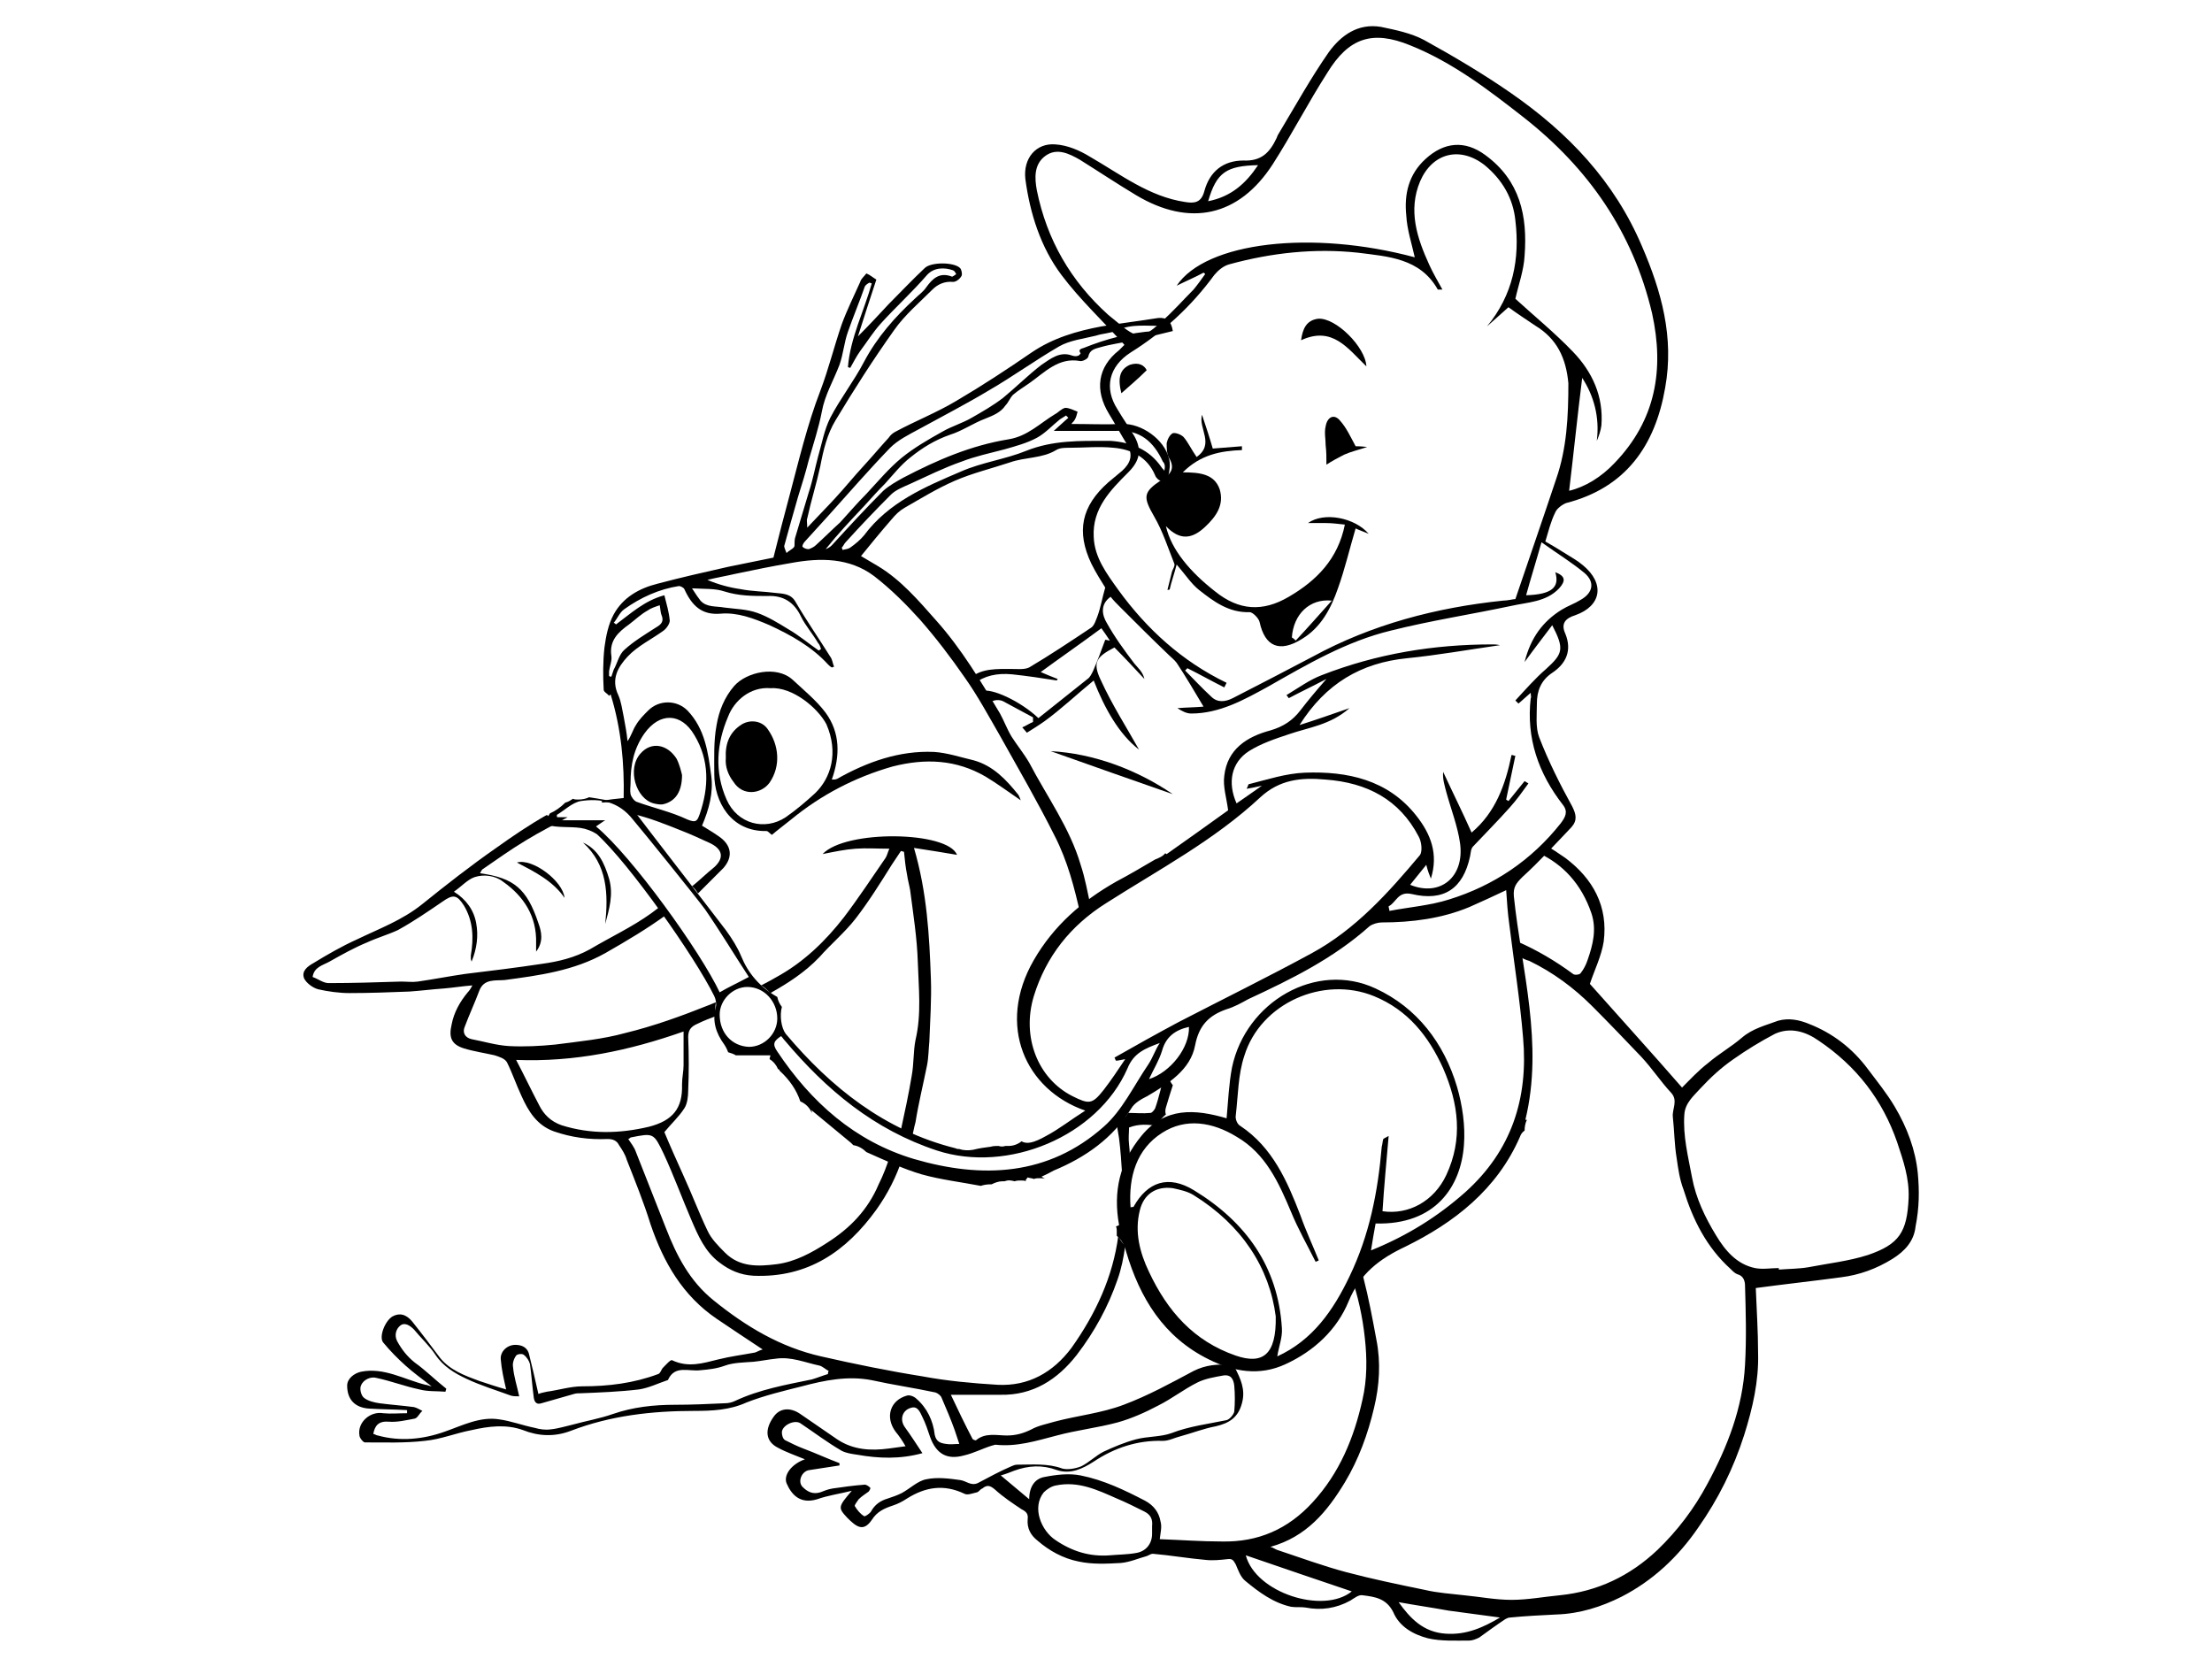 <?xml version="1.0" encoding="utf-8"?>
<!-- Generator: Adobe Illustrator 17.1.0, SVG Export Plug-In . SVG Version: 6.00 Build 0)  -->
<!DOCTYPE svg PUBLIC "-//W3C//DTD SVG 1.1//EN" "http://www.w3.org/Graphics/SVG/1.1/DTD/svg11.dtd">
<svg version="1.1" id="Layer_1" xmlns="http://www.w3.org/2000/svg" xmlns:xlink="http://www.w3.org/1999/xlink" x="0px" y="0px"
	 viewBox="0 0 288 216" enable-background="new 0 0 288 216" xml:space="preserve">
<g>
	<path d="M146.1,55.2c-2.2,0.1-4.3,0-6.6,0c0.1-0.2,0.3-0.3,0.4-0.5c0.2-0.3,0.3-0.7,0.4-1.1c-0.5-0.2-1.1-0.5-1.6-0.5
		c-0.5,0.1-0.9,0.6-1.3,0.8c-2,1.2-3.6,2.9-6.1,3.3c-4.9,0.8-9.3,2.7-13.7,5c-0.9,0.5-1.8,1-2.6,1.7c-2.3,2.3-4.5,4.7-6.7,7.1
		c-0.2,0.2-0.5,0.4-0.8,0.5c1.6-2,3.3-3.8,5-5.6c0.9-1,1.8-2,2.7-2.9c1.1-1.2,2.1-2.5,3.4-3.5c1.5-1.2,3.1-2.2,5.1-2.9
		c1.6-0.5,3-1.5,4.6-2.1c1-0.4,2-0.8,2.6-1.7c0.4-0.4,0.6-1,1-1.4c0.7-0.6,1.4-1,2.1-1.5c2-1.4,3.8-3.4,6.6-2.9
		c0.3,0.1,1.1-0.3,1.1-0.6c0.2-0.9,0.9-1,1.6-1.2c1.4-0.4,2.9-0.6,4.4-0.9c1.7-0.4,3.4-0.8,5-1.2c-0.2-1.3-0.8-1.8-1.9-1.7
		c-2.5,0.4-5,0.7-7.4,1.1c-3.2,0.6-6.3,1.5-9.1,3.4c-3.2,2.2-6.4,4.3-9.8,6.3c-2.5,1.5-5.3,2.6-7.9,4c-0.4,0.2-0.7,0.5-0.9,0.8
		c-1.1,1.2-2.1,2.4-3.2,3.6c-1.3,1.4-2.5,2.9-3.8,4.3c-1.1,1.2-2.3,2.4-3.6,3.8c0-0.6-0.1-1,0-1.2c0.5-2.3,1.2-4.5,1.7-6.8
		c0.4-2.1,0.9-4.2,2-6c2.4-4,4.9-7.9,7.6-11.7c1.4-2,3.3-3.6,5-5.3c0.7-0.7,1.6-1.1,2.7-1c0.4,0,0.9-0.4,1.1-0.8
		c0.1-0.2,0-0.8-0.2-1c-0.8-0.8-3.8-0.8-4.6,0c-1.6,1.5-3.1,3.1-4.7,4.7c-1.3,1.4-2.6,2.8-4,4.2c0.8-2.5,1.6-5,2.4-7.4
		c-0.5-0.3-0.8-0.6-1.3-0.8c-0.3,0.4-0.7,0.7-0.8,1.1c-0.8,1.8-1.7,3.6-2.4,5.5c-1,2.9-1.7,5.8-2.8,8.7c-1.7,4.4-2.8,9.1-4,13.6
		c-0.7,2.6-1.4,5.3-2.1,8.1c-1.9,0.4-4,0.8-5.9,1.2c-3.1,0.7-6.2,1.4-9.2,2.2c-2.4,0.6-4.5,1.8-5.7,4c-0.7,1.3-1,2.8-1.2,4.3
		c-0.2,1.8-0.2,3.7-0.1,5.5c0,0.3,0.5,0.5,0.7,0.8l0.2-0.2c1.4,4.5,1.8,9.1,1.7,13.5c-1,0.1-2,0.2-2.9,0.4c0,0.1,0.1,0.1,0.1,0.2
		c0.8-0.1,1.7,0,2.6,0.1c0.5,0.1,0.8,0.7,0.7,1.2c0.3,0.1,0.5,0.1,0.8,0.2c2.1,0.5,4.1,1.3,6.1,2.1c1.3,0.5,2.6,1.1,3.9,1.7
		c1.6,0.8,1.8,1.9,0.5,3.1c-1,0.8-1.9,1.7-2.9,2.5c0.3,0.2,0.5,0.5,0.7,0.8c0,0.1,0.1,0.1,0.1,0.1c1.1-1.1,2.2-2.2,3.3-3.3
		c1.3-1.5,1-3-0.6-4.1c-0.7-0.5-1.4-0.9-2.2-1.4c0.9-2.1,1.5-4.3,1.2-6.5c-0.4-3-0.8-6.1-3.1-8.5c-1.4-1.4-3.7-1.4-5.1,0
		c-0.6,0.6-1.2,1.2-1.6,1.9c-0.4,0.6-0.6,1.4-1.1,2.1c-0.1-1.1-0.3-2.1-0.5-3.2c-0.2-0.9-0.3-1.9-0.7-2.8c-1-2.1,0-3.7,1.2-5
		c1.3-1.4,3.2-2.3,4.7-3.4c0.4-0.3,0.8-0.9,0.8-1.3c-0.1-1.1-0.4-2.1-0.7-3.3c-2.6,0.7-4.4,2.4-6.3,3.8c-0.1-0.1-0.2-0.2-0.3-0.2
		c0.5-0.6,0.8-1.4,1.4-1.8c2.1-1.5,4.5-2.6,7.1-3c0.2,0,0.6,0.2,0.7,0.4c1,2.2,2.3,3.4,4.7,3.2c2.2-0.2,4.3,0.6,6.4,1.5
		c2.8,1.3,5.5,2.8,7.6,5.1c0.1,0.1,0.3,0.3,0.5,0.4c0.1,0,0.2-0.1,0.3-0.1c-0.2-0.4-0.2-0.9-0.5-1.3c-1.5-2.4-3.1-4.7-4.5-7.1
		c-0.6-1.1-1.6-1.1-2.6-1.2c-1.5-0.2-3.1-0.2-4.6-0.5c-1.4-0.2-2.9-0.6-4.3-1.2c1.2-0.3,2.4-0.5,3.7-0.8c2.4-0.5,4.8-1,7.2-1.4
		c3.8-0.7,7.6-0.7,10.8,1.7c2.2,1.7,4.2,3.7,6,5.7c2.1,2.4,4,4.9,5.8,7.5c1.7,2.4,3.1,5,4.6,7.6c2.4,4.3,4.9,8.6,7.1,13
		c1.7,3.3,2.6,6.8,3.4,10.4c0.4-0.5,0.8-0.9,1.3-1.2c-0.4-1.8-0.7-3.6-1.3-5.4c-1.4-4.8-4.4-8.9-6.7-13.3c-0.7-1.2-1.6-2.3-2.3-3.4
		c-0.6-1-1-2.1-1.5-3c-2.5-4.2-5-8.4-8.3-12.1c-2.3-2.6-4.6-5.3-7.6-7.1c-0.7-0.4-1.5-0.9-2.2-1.3c1.3-1.6,2.6-3.2,4-4.8
		c0.5-0.6,1-1.1,1.7-1.5c2.1-1.2,4.2-2.5,6.5-3.5c2.3-1,4.8-1.6,7.2-2.4c2-0.7,4.2-0.5,6-1.6c0.5-0.3,1.1-0.3,1.7-0.3
		c1.9,0,3.9-0.2,5.8,0c2.3,0.2,4.4,1.2,5.4,3.6c0.1,0.3,0.5,0.7,0.8,0.7c0.3,0,0.8-0.3,0.9-0.6c0.2-0.8,0.3-1.6,0.1-2.3
		C151.6,57.2,148.6,55.1,146.1,55.2z M82.1,101.9c0-2.3,0.4-4.4,1.8-6.4c2-2.8,4.8-2.7,6.5,0.2c2,3.3,1.9,6.8,0.7,10.3
		c-0.3,0.8-0.4,1.2-1.6,0.7c-2.1-1-4.4-1.5-6.6-2.3c-0.3-0.1-0.7-0.6-0.8-1C82,102.9,82.1,102.4,82.1,101.9z M81.9,81.3
		c0.8-0.6,1.5-1.3,2.4-1.8c0.4-0.3,1-0.5,1.6-0.7c0.1,0.6,0.1,0.9,0.2,1.2c0.4,0.9,0,1.3-0.7,1.7c-1.4,0.9-2.9,1.8-4.1,2.9
		c-0.7,0.6-0.9,1.7-1.4,2.6c-0.1,0.3-0.2,0.6-0.3,0.9c-0.1,0-0.2,0-0.3-0.1c0-0.2,0-0.4,0-0.6c0.1-0.7,0.4-1.4,0.3-2
		C79.3,83.4,80.5,82.3,81.9,81.3z M94.3,77c1.9,0.6,3.7,0.6,5.6,0.6c2.1-0.1,3.5,0.8,4.4,2.7c0.6,1.2,1.5,2.2,2.2,3.4
		c0.2,0.2,0.3,0.5,0.4,0.8l-0.3,0.2c-1.3-0.9-2.6-2-4-2.8c-1.3-0.8-2.6-1.6-4-2.1c-1.4-0.5-2.8-0.5-4.3-0.7c-1.1-0.2-2.3,0-3.1-0.9
		c-0.3-0.4-0.6-0.8-1.1-1.6C91.8,76.7,93.1,76.6,94.3,77z M103.4,71.2c-0.2,0.3-0.7,0.5-1,0.8c-0.1-0.3-0.3-0.7-0.3-0.9
		c0.6-2.2,1.2-4.3,1.8-6.4c0.5-1.6,1-3.2,1.4-4.8c0.6-2.1,1.3-4.2,1.7-6.3c0.4-2.2,1.5-4,2.3-6.1c0.5-1.4,0.6-2.9,1.1-4.3
		c0.7-2,1.5-3.9,2.2-5.9c0.1-0.2,0.4-0.4,0.6-0.5l0.3,0.1c-1,3.6-2.8,7.1-3.1,10.9l0.3,0.1c0.4-0.7,0.8-1.5,1.3-2.2
		c0.9-1.2,1.7-2.5,2.7-3.6c1.9-2.1,4.1-4.1,6-6.3c0.9-1,2.3-1,3.4-0.6c0.2,0.1,0.3,0.3,0.4,0.5c-0.2,0.1-0.5,0.4-0.6,0.3
		c-1.6-0.6-2.5,0.3-3.3,1.4c-0.4,0.6-1,1-1.5,1.5c-2.6,2.4-4.9,5-6.6,8.2c-1.3,2.5-3.1,4.8-4.4,7.3c-0.8,1.6-1.1,3.4-1.6,5.1
		c-0.4,1.5-0.7,3.1-1.2,4.6c-0.6,2-1.2,4-1.8,6C103.4,70.6,103.5,71,103.4,71.2z M106.2,71c-0.2,0.2-0.6,0.4-0.9,0.5
		c-0.3,0-0.6-0.1-0.8-0.3c-0.1-0.1,0.1-0.5,0.3-0.7c1-1.1,2-2.2,3-3.3c2.7-3,5.3-6,8.1-8.9c1-1,2.4-1.7,3.7-2.4
		c3.1-1.7,6.2-3.3,9.2-5.1c3.1-1.8,6-3.9,9.1-5.7c1.4-0.8,3.2-1,4.8-1.4c0.9-0.3,1.9-0.3,2.8-0.7c1.9-0.9,3.9-0.5,5.8-0.6l0.1,0.3
		c-0.4,0.1-0.7,0.4-1.1,0.4c-3.2,0.2-6.2,1-9.2,2.2c-0.3,0.1-0.8,0.2-0.4,0.7c0,0-0.2,0.3-0.3,0.3c-0.2,0.1-0.5,0.1-0.8,0
		c-1.6-0.6-2.8,0.4-4,1.2c-1.7,1.3-3.3,2.9-5,4.3c-1.3,1-2.7,1.8-4.1,2.6c-1.2,0.7-2.6,1.1-3.8,1.8c-1.8,1-3.7,2.1-5.3,3.4
		c-1.7,1.4-3.1,3.1-4.6,4.7c-1.2,1.2-2.3,2.5-3.4,3.7C108.4,68.9,107.3,70,106.2,71z M151.6,61.3c-0.1-0.2-0.3-0.3-0.4-0.5
		c-1.6-2.3-3.9-3.2-6.6-3.4c-0.2,0-0.4,0-0.5,0c-3.5,0-7-0.1-10.5,1.3c-2.7,1.1-5.8,1.5-8.5,2.7c-4.7,2-9.4,4-12.6,8.3
		c-0.5,0.6-1.1,1.1-1.8,1.6c-0.3,0.2-0.6,0.2-1,0.3c0-0.1-0.1-0.2-0.1-0.3c0.2-0.2,0.3-0.5,0.5-0.7c1.9-2.1,3.9-4.2,5.9-6.2
		c0.6-0.6,1.6-1,2.5-1.4c2.2-1,4.4-2.1,6.7-2.9c1.8-0.7,3.7-1.1,5.6-1.6c1.4-0.4,2.9-0.8,4.2-1.5c1.1-0.6,2-1.6,3-2.4
		c0.3-0.2,0.5-0.3,0.8-0.5l0.3,0.3c-0.6,0.5-1.1,1-1.9,1.7h6.3c0.6,0,1.2,0,1.8,0c3.1-0.2,4.9,1.4,6.1,4
		C151.7,60.4,151.7,60.8,151.6,61.3z"/>
	<path d="M100.3,129.3c2.3-1.3,4.5-2.7,6.4-4.7c1.5-1.7,3.3-3.2,4.7-5c1.7-2.2,3.2-4.6,4.7-7c0.4-0.6,0.8-1.2,1.2-1.8
		c0.1,0,0.3,0.1,0.4,0.1c0.1,1,0.2,2,0.4,3c0.1,0.7,0.3,1.4,0.4,2c0.4,3.1,0.9,6.2,1,9.4c0.1,3.3,0.5,6.7-0.3,10.1
		c-0.3,1.5-0.2,3.1-0.5,4.7c-0.4,2.4-0.9,4.7-1.4,7c0.4,0.4,0.9,0.8,1.4,1.1c0.2-0.7,0.3-1.4,0.5-2.1c0.4-2.5,1-4.9,1.5-7.4
		c0.2-1,0.2-2.1,0.3-3.1c0.1-2.7,0.3-5.5,0.2-8.2c-0.2-5.6-0.5-11.2-2.2-17c2,0.3,3.8,0.6,5.6,0.9c-1.2-3.1-14.5-3.3-17.5-0.1
		c1.5-0.3,2.9-0.6,4.3-0.7c1.4-0.1,2.8,0,4.4,0c-0.2,0.4-0.3,0.9-0.5,1.2c-1.8,2.6-3.5,5.2-5.4,7.7c-2.4,3.1-5.2,5.8-8.6,7.7
		c-0.7,0.4-1.4,0.8-2.2,1.2C99.5,128.5,99.9,128.9,100.3,129.3z"/>
	<path d="M249.7,152.8c-0.3-3.1-1.4-6-3-8.7c-1-1.7-2.3-3.3-3.5-4.9c-2-2.7-4.6-4.7-7.7-5.9c-1.2-0.5-2.6-0.8-4-0.4
		c-1.6,0.6-3.3,1-4.7,2.2c-1.4,1.2-3,2.1-4.4,3.3c-1.3,1-2.4,2.2-3.4,3.2c-4-4.6-8.1-9.1-12-13.5c0.6-1.8,1.5-3.6,1.8-5.5
		c0.6-4.6-1.4-8.2-5-10.9c-0.9-0.6-1.7-1.2-2.7-1.7c-0.3,0.4-0.6,0.7-0.9,1c3.3,1.5,5.7,4.1,7,7.9c0.7,2.1,0.2,4.1-0.5,6.1
		c-0.2,0.6-0.5,1.2-0.9,1.7c-0.1,0.2-0.8,0.3-1,0.1c-2.3-1.7-4.7-3.1-7.2-4.2c0.3,0.6,0.4,1.3,0.3,2c0.4,0.2,0.8,0.4,1.2,0.5
		c3.1,1.5,5.8,3.5,8.2,5.9c2.2,2.2,4.3,4.4,6.4,6.6c1.4,1.5,2.5,3.2,3.9,4.7c0.9,1,0.1,2.1,0.2,3.1c0.2,1.8,0.2,3.6,0.5,5.4
		c0.2,1.4,0.4,2.8,0.9,4.1c1.2,3.9,3,7.5,6.1,10.3c0.3,0.3,0.6,0.6,0.9,0.7c0.8,0.2,1,0.9,1,1.5c0.1,3.4,0.2,6.8,0,10.3
		c-0.3,5.6-2.3,10.7-4.9,15.5c-1.7,3.2-3.9,6.1-6.5,8.6c-3.6,3.4-7.8,5.4-12.7,5.9c-2.1,0.2-4.2,0.6-6.3,0.6c-2.1,0-4.1-0.4-6.2-0.6
		c-1.7-0.2-3.4-0.3-5.1-0.7c-3.4-0.7-6.8-1.4-10.2-2.3c-3-0.8-6-1.9-9-2.9c-0.3-0.1-0.5-0.3-0.9-0.4c4.7-1.3,7.4-4.6,9.7-8.4
		c1.8-3,3-6.3,3.8-9.7c0.7-2.9,0.9-5.9,0.3-8.9c-0.5-2.7-1-5.4-1.7-8.1c-0.1-0.4-0.2-0.8-0.4-1.3c-0.3,0.4-0.7,0.8-1.2,1.1
		c0.9,2.6,1.5,5.3,1.8,8.1c0.3,2.7,0.3,5.4-0.3,8c-1.1,5-3,9.6-6.5,13.4c-3.2,3.5-7.1,5.2-11.8,5.1c-2.7,0-5.3-0.2-8.1-0.3
		c0.1-0.9,0.3-1.6,0.1-2.3c-0.2-1.2-0.9-2.1-2-2.7c-2.7-1.4-5.4-2.7-8.4-3.3c-1.5-0.3-3.2-0.1-4.7,0.2c-1.2,0.2-2,1.2-2,2.9
		c-1.3-1.1-2.4-2-3.7-3.1c0.7-0.2,1.2-0.4,1.7-0.6c1.9-0.7,3.7-0.8,5.6-0.1c1.8,0.6,3.4-0.2,4.8-1.1c2.7-1.8,5.7-2.8,9-2.7
		c0.8,0,1.5-0.4,2.3-0.6c1.5-0.4,3-1,4.6-1.3c1.7-0.4,2.9-1.1,3.4-3c0.5-1.8-0.2-3.2-0.9-4.6c-0.1-0.2-0.4-0.4-0.7-0.4
		c-1.6-0.1-3.1,0-4.7,0.8c-3,1.6-5.9,3.2-9.1,4.4c-2.9,1.1-6,1.4-9,2.2c-1,0.3-2.1,0.5-3,1c-1,0.5-2,0.8-3.2,0.8
		c-1.3,0-2.8-0.4-4,0.6c-0.1,0.1-0.5-0.1-0.5-0.2c-1-1.9-1.9-3.8-2.8-5.7c2.3,0,4.3,0,6.4,0c4.3,0.1,7.5-2,10-5.2
		c2.3-3,4.1-6.3,5.3-9.8c0.5-1.4,0.8-2.9,1-4.4c-0.4-0.4-0.7-0.8-0.9-1.3c-0.7,5.3-2.9,10.1-6.1,14.6c-2.4,3.2-5.6,5-9.6,4.8
		c-3.3-0.2-6.6-0.5-9.8-1.1c-4.4-0.7-8.8-1.6-13.2-2.6c-5.3-1.2-9.8-3.9-14-7.3c-3.1-2.5-4.8-5.8-6.2-9.4c-1.3-3.3-2.6-6.6-3.9-9.9
		c-0.2-0.6-0.6-1.1-1-1.7c0.2-0.1,0.2-0.1,0.3-0.2c3-0.6,3-0.6,4.3,2.1c1.3,2.8,2.4,5.8,3.6,8.6c0.9,2.1,1.8,4.2,3.7,5.6
		c1.3,1,2.7,1.6,4.4,1.7c7.1,0.3,12.1-3.2,16-8.6c1.5-2.1,2.6-4.3,3.4-6.7c-0.5-0.1-1.1-0.3-1.6-0.4c-0.4,1.3-0.9,2.6-1.5,3.8
		c-1.4,3.3-3.7,5.7-6.7,7.6c-2,1.3-4.2,2.5-6.6,2.8c-2.4,0.3-4.8,0.4-6.7-1.5c-0.9-0.9-1.8-1.8-2.3-2.9c-1.1-2.3-2-4.7-3.1-7.1
		c-0.9-2-1.8-4-2.5-5.7c0.9-1.1,1.9-2,2.6-3.1c0.4-0.6,0.5-1.6,0.5-2.3c0.1-2.3,0.1-4.6,0-7c0-1,0.5-1.4,1.2-1.7
		c0.8-0.4,1.6-0.7,2.4-1c-0.1-0.6-0.1-1.2,0-1.8c-0.3,0.1-0.7,0.3-1,0.4c-3.5,1.4-7.1,2.7-10.8,3.6c-2.9,0.8-6,1.1-9.1,1.5
		c-2,0.2-4,0.3-6,0.2c-1.7-0.1-3.3-0.6-4.9-0.9c-0.9-0.2-1.2-0.9-0.9-1.6c0.6-1.6,1.3-3.1,1.9-4.7c0.6-1.6,2.1-1.3,3.3-1.4
		c4.5-0.6,9-1.2,13.1-3.5c2.8-1.6,5.5-3.2,8.1-5.1c-0.3-0.4-0.6-0.7-0.9-1c-0.4,0.3-0.8,0.6-1.2,0.9c-2.5,1.8-5.3,3.1-8,4.7
		c-2,1.1-4.1,1.6-6.3,1.9c-3.3,0.5-6.6,0.9-9.9,1.3c-2.1,0.3-4.1,0.7-6.2,1c-0.7,0.1-1.5,0-2.2,0c-3.1,0.1-6.3,0.2-9.4,0.2
		c-0.7,0-1.3-0.5-2.1-0.8c0.2-1.3,1.3-1.5,2.2-2c1.6-0.9,3.2-1.8,4.9-2.5c1.3-0.6,2.7-1,4-1.6c2-1.1,3.9-2.4,5.8-3.7
		c1.4-1,1.9-0.9,2.8,0.5c1.2,2,1.3,4.2,0.9,6.5c0,0.1,0,0.3,0,0.4c0,0.1,0,0.1,0.1,0.4c0.7-1.7,0.9-3.4,0.6-5
		c-0.3-1.7-1.3-3.1-2.9-4.1c1-0.7,1.8-1.6,2.7-1.9c1.2-0.4,2.7-0.2,3.7,0.6c2.7,1.9,4.4,4.5,4.3,8c0,0.3,0,0.6,0,1.1
		c1-1.3,0.7-2.6,0.3-3.7c-1.5-4.5-3.2-5.9-7.6-6.5c0.1-0.2,0.2-0.4,0.3-0.5c1.9-1.3,3.7-2.6,5.7-3.8c1.8-1.1,3.6-2,5.4-3h-2
		c-0.3,0-0.5-0.1-0.7-0.3c-2.3,1.3-4.5,2.8-6.6,4.3c-3.3,2.3-6.5,4.8-9.6,7.3c-2.6,2.1-5.6,3.2-8.5,4.6c-2,0.9-3.9,2-5.7,3.1
		c-0.7,0.4-1.6,1-1.2,2c0.3,0.6,1.1,1.2,1.8,1.4c1.3,0.3,2.8,0.5,4.1,0.5c2.6,0,5.2-0.1,7.8-0.2c1.5-0.1,3-0.3,4.5-0.4
		c1.2-0.1,2.4-0.3,3.7-0.4c-0.2,0.4-0.4,0.7-0.6,0.9c-1,1.2-1.8,2.6-2.1,4.2c-0.4,1.7,0,2.6,1.6,3.1c1.3,0.4,2.7,0.6,4,0.9
		c0.6,0.2,1.3,0.4,1.6,0.9c0.7,1.4,1.2,2.9,1.9,4.4c0.9,2,2,3.8,4.2,4.6c2.3,0.8,4.6,1.1,7,1c0.7,0,1.2,0.2,1.5,0.8
		c0.4,0.6,0.8,1.2,1,1.9c1.1,2.8,2.2,5.5,3.1,8.4c1.7,5,4.2,9.3,8.6,12.3c1.9,1.3,3.9,2.6,6,4c-0.4,0.1-0.7,0.3-1,0.4
		c-1.6,0.3-3.2,0.5-4.8,0.9c-2,0.5-3.9,1.1-6,0.1c-0.2-0.1-0.8,0.6-1.2,1c-0.2,0.2-0.3,0.7-0.6,0.8c-3.2,1.2-6.5,1.6-9.9,1.6
		c-1.5,0-3.1,0.5-4.6,0.7c-0.5,0.1-0.9,0.2-1.1,0.3c-0.4-1.8-0.8-3.5-1.2-5.1c-0.2-1-1-1.3-1.8-1.3c-1.1,0-2,0.9-1.9,1.9
		c0.1,1.3,0.4,2.6,0.7,3.9c-1.1-0.3-2.3-0.7-3.5-1.1c-1.9-0.7-3.8-1.4-5.1-3c-1.2-1.6-2.4-3.2-3.6-4.7c-0.8-1-1.7-1.2-2.6-0.7
		c-1,0.6-1.8,2.7-1.2,3.4c0.9,1.1,1.9,2.1,2.9,3c1,0.9,2.1,1.7,3.4,2.7c-0.5-0.1-0.6-0.2-0.8-0.2c-2.8-0.7-5.4-2.3-8.4-1.7
		c-0.9,0.2-1.8,0.9-1.8,1.8c0,1.9,1.1,2.9,2.9,3c1.6,0.1,3.3,0.1,4.9,0.2l0,0.4c-1.1,0-2.1,0.1-3.1,0c-1.7-0.3-3.4,1.2-3.1,2.9
		c0,0.3,0.5,0.9,0.7,0.9c2.6,0,5.2,0.1,7.8-0.2c2.1-0.2,4-1,6.1-1.4c2.2-0.5,4.5-0.8,6.7,0c2,0.8,4.1,0.9,6.2,0.1
		c5.2-2,10.6-2.6,16.1-2.6c2.3,0,4.6-0.1,6.8-1.1c2.3-0.9,4.8-1.5,7.2-2.1c3-0.8,6-1.4,9.1-0.8c2.7,0.6,5.5,1,8.3,1.6
		c0.3,0.1,0.7,0.4,0.8,0.7c0.6,1.4,1.2,2.8,1.7,4.2c0.2,0.6,0.4,1.2,0.6,1.8c-0.6,0-1.2,0.1-1.7,0c-0.8-0.1-1.3-0.3-1.5-1.2
		c-0.2-1.8-1-3.5-2.4-4.7c-0.3-0.3-0.9-0.5-1.2-0.4c-2.2,0.6-2.9,2.8-1.5,4.7c0.5,0.6,0.9,1.2,1.3,1.9c-0.8,0.1-1.5,0.2-2.2,0.3
		c-2.3,0.3-4.6,0.2-6.7-1.2c-1.6-1.1-3.2-2.2-4.8-3.3c-1.3-0.9-2.7-0.8-3.5,0.4c-1.2,1.7-1,3.2,0.6,4c1.1,0.6,2.3,1,3.5,1.5
		c-1.7,0.6-2.8,2-2.4,3.1c0.6,1.4,1.7,2.8,4,2.1c1.4-0.5,2.9-0.7,4.5-1.1c-1.8,2.1-1.8,2.2-0.6,3.5c1.2,1.2,2.1,1.9,3.2,0.3
		c0.7-1.1,1.6-1.5,2.8-1.9c0.6-0.2,1.2-0.5,1.8-0.9c2.4-1.5,4.8-1.9,7.5-0.6c0.4,0.2,1.1-0.1,1.6-0.2c0.3-0.1,0.4-0.4,0.7-0.5
		c0.6-0.5,1-0.4,1.6,0.1c1.1,1,2.3,1.8,3.5,2.6c0.6,0.3,0.9,0.6,0.8,1.3c-0.1,1.2,0.4,2.1,1.3,2.8c1.5,1.3,3.3,2.3,5.3,2.7
		c1.8,0.4,3.7,0.3,5.5,0.2c1.2-0.1,2.3-0.6,3.4-0.9c0.3-0.1,0.5-0.3,0.8-0.3c2.3,0.2,4.6,0.6,6.9,0.8c0.9,0.1,1.9,0,2.8-0.1
		c0.7-0.1,0.8,0.2,1.1,0.7c0.3,0.7,0.6,1.6,1.2,2.1c1.8,1.5,3.7,2.9,6,3.4c0.6,0.1,1.3,0,1.9,0.1c2,0.4,4,0.1,5.8-0.9
		c0.5-0.3,1.1-0.8,1.6-0.7c1.6,0.2,3.1,0.4,4,2.2c0.8,1.9,2.6,2.9,4.5,3.4c1.7,0.4,3.6,0.3,5.4,0.3c0.4,0,0.9-0.2,1.3-0.4
		c1.1-0.8,2.2-1.6,3.4-2.4c0.2-0.1,0.4-0.2,0.6-0.2c2-0.2,4.1-0.3,6.1-0.4c3-0.1,5.8-1,8.4-2.3c4.1-2.1,7.4-5.2,10-9
		c2.6-3.7,4.6-7.7,6-12.1c1.1-3.5,1.9-7,1.8-10.6c0-2.9-0.2-5.8-0.3-8.5c3.7-0.5,7.4-0.9,11.1-1.4c2.4-0.3,4.6-1.1,6.7-2.4
		c1.6-1,2.8-2.3,3-4.2C249.9,157.2,249.9,155,249.7,152.8z M73.1,146.5c-1.4-0.5-2.3-1.4-2.9-2.6c-1-1.9-1.9-3.8-3-5.9
		c7.6,0.3,14.7-1.2,21.8-3.7c0,1.6,0,3,0,4.4c0,0.8-0.2,1.6-0.2,2.5c0.1,3.1-1.2,4.7-4.3,5.5C80.7,147.6,76.9,147.7,73.1,146.5z
		 M107.8,178.9c-0.7,0.2-1.4,0.5-2.1,0.7c-3.4,0.7-6.8,1.3-10,2.8c-0.4,0.2-0.9,0.3-1.3,0.3c-2.2,0.1-4.3,0.2-6.5,0.2
		c-2.8,0-5.5,0.3-8.1,1.2c-1.7,0.6-3.5,0.9-5.3,1.4c-0.9,0.2-1.8,0.5-2.8,0.6c-0.7,0.1-1.4,0-2.1-0.2c-1.5-0.3-3.1-0.9-4.6-1.1
		c-2.5-0.4-4.8,0.8-7.1,1.6c-2.8,1-5.8,1.3-8.7,0.5c-0.2,0-0.4-0.2-0.6-0.2c0.2-1.1,0.7-1.7,2-1.6c1.1,0.1,2.3-0.2,3.4-0.4
		c0.4-0.1,0.6-0.7,1-1c-0.4-0.2-0.7-0.4-1.1-0.5c-1.5-0.2-3-0.3-4.5-0.5c-0.7-0.1-1.5-0.3-2-0.7c-0.4-0.3-0.6-1.2-0.4-1.6
		c0.3-0.8,1.3-1.2,2-1c1.9,0.4,3.7,1.1,5.6,1.5c1.1,0.3,2.3,0.2,3.4,0.3c0-0.1,0.1-0.3,0.1-0.4c-1.4-1.1-2.7-2.4-4.1-3.4
		c-1-0.8-1.7-1.7-2.3-2.8c-0.4-0.8-0.1-1.6,0.4-2c0.6-0.5,1.3,0,1.8,0.5c0.9,1.1,2,2.1,2.8,3.3c1,1.5,2.5,2.4,4,3.1
		c1.9,0.9,3.9,1.5,5.8,2.2c0.3,0.1,0.7,0.1,1.1,0.1c-0.3-1.4-0.7-2.6-0.8-3.8c-0.1-0.5,0.1-1.1,0.4-1.5c0.1-0.2,0.8-0.3,1-0.1
		c0.4,0.3,0.7,0.8,0.8,1.2c0.2,1.4,0.3,2.9,0.5,4.4c0.1,0.6,0.4,0.9,1,0.7c1.4-0.4,2.8-0.8,4.2-1.2c0.3-0.1,0.6-0.1,0.9-0.1
		c2.5-0.1,5.1-0.2,7.6-0.5c1.3-0.2,2.5-0.8,3.7-1.2c0,0,0.1,0,0.1-0.1c0.9-1.9,2.7-1,4.2-1.2c1.1-0.1,2.1-0.2,3.2-0.6
		c1.1-0.4,2.4-0.4,3.7-0.5c1-0.1,1.9-0.3,2.9-0.4c2-0.3,3.8,0.5,5.7,0.9c0.4,0.1,0.8,0.5,1.2,0.7
		C107.8,178.6,107.8,178.8,107.8,178.9z M127.3,193.1c-0.9,0.4-1.5-0.3-2.3-0.4c-1.4-0.2-3-0.4-4.4-0.1c-1.1,0.2-2.1,1.2-3.2,1.8
		c-0.6,0.3-1.2,0.5-1.8,0.7c-1,0.3-1.7,0.8-2.2,1.7c-0.2,0.3-0.8,0.7-0.9,0.6c-0.5-0.3-0.9-0.8-1.2-1.3c-0.1-0.1,0.3-0.6,0.5-0.9
		c0.4-0.4,0.9-0.7,1.3-1c0.1-0.1,0.3-0.5,0.2-0.5c-0.2-0.2-0.5-0.4-0.7-0.4c-1.4,0.1-2.8,0.3-4.2,0.5c-0.6,0.1-1.1,0.3-1.6,0.5
		c-1,0.3-1.7-0.1-2.3-0.7c-0.7-0.7-0.1-2.1,0.9-2.2c1.3-0.2,2.6-0.4,3.9-0.6c0-0.1,0-0.2,0-0.3c-1.6-0.6-3.1-1.3-4.7-1.9
		c-0.8-0.3-1.6-0.7-2.4-1.1c-0.3-0.2-0.4-0.7-0.4-1c0-0.9,1.6-1.7,2.4-1.2c1.8,1.2,3.5,2.5,5.4,3.6c0.6,0.3,1.3,0.4,2,0.5
		c2.8,0.5,5.6,0.6,8.5-0.2c-0.8-1.2-1.5-2.3-2.3-3.4c-0.7-1-0.3-2.2,0.8-2.5c0.9-0.3,1.2,0.6,1.5,1.2c0.4,0.8,0.7,1.7,1,2.6
		c0.8,2.2,2.2,3,4.4,2.4c1.3-0.3,2.4-0.9,3.7-1.3c0.1,0,0.3-0.1,0.4-0.1c2.8,0.3,5.3-0.5,8-1.2c2.6-0.7,5.3-1,7.9-1.7
		c1.8-0.5,3.6-1.3,5.3-2.2c1.8-0.9,3.3-2.1,5.1-3c1-0.5,2.2-0.7,3.3-0.9c1.1-0.2,1.4,0.5,1.5,1.3c0.1,1.1,0.1,2.3,0,3.4
		c-0.1,0.4-0.6,1-1,1.1c-2.4,0.5-4.9,0.8-7.2,1.7c-1.4,0.5-3.1,0.4-4.6,0.8c-1.5,0.4-2.9,1-4.2,1.6c-1,0.5-1.9,1.4-2.9,1.9
		c-0.7,0.3-1.8,0.5-2.5,0.3c-1.9-0.7-3.9-0.5-5.9-0.5c-0.2,0-0.5,0.1-0.7,0.2C130.3,191.5,128.8,192.3,127.3,193.1z M150,199.7
		c0,1.3-0.8,2.3-2.1,2.5c-1.1,0.2-2.3,0.2-3.4,0.3c-2.6,0.2-4.9-0.5-7.1-2c-1.8-1.2-3.1-4.2-1.5-6.2c0.4-0.4,1-0.8,1.6-0.9
		c2.9-0.6,5.4,0.6,7.9,1.7c1.2,0.5,2.4,1.1,3.6,1.7c0.8,0.4,1.1,1,1,1.9C150,199.1,150,199.4,150,199.7z M162.2,202.5
		c4.7,1.6,9.3,3.2,13.8,4.7C172.3,210.2,163.5,207.4,162.2,202.5z M188.2,212.7c-2.9-0.2-4.6-2-6.1-4.1c2.2,0.4,4.3,0.7,6.5,1.1
		c2.2,0.3,4.4,0.6,6.7,0.9C193.1,211.9,190.9,212.9,188.2,212.7z M243.2,163.4c-2.5,0.8-5.2,1.1-7.8,1.6c-1.2,0.2-2.5,0.2-3.8,0.3
		c0-0.1,0-0.1,0-0.2c-1,0-2.1,0.2-3.1,0c-2.4-0.5-3.9-2.3-5.1-4.3c-1.4-2.3-2.6-4.8-3.1-7.5c-0.5-2.7-1.2-5.4-1-8.2
		c0.1-1.5,1.2-2.4,2.1-3.4c1.3-1.4,2.7-2.7,4.3-3.8c1.7-1.2,3.5-2.3,5.4-3.3c2-0.9,4-0.3,5.7,0.9c4.9,3.3,8.3,7.7,10.2,13.2
		c0.8,2.4,1.6,4.7,1.5,7.3C248.3,160.4,247.3,162,243.2,163.4z"/>
	<path d="M151.8,144.2c0.3-1,0.6-2,0.9-2.9c-0.3-0.4-0.6-0.9-0.7-1.5c-0.1,0.1-0.3,0.1-0.4,0.2c-0.4,1.4-0.7,2.9-1.2,4.3
		c-0.1,0.2-0.4,0.6-0.6,0.6c-1,0.1-2,0-2.9,0c-0.4,0.6-0.9,1.1-1.5,1.5c0.1,0.6,0.2,1.2,0.3,1.8c0.2,1.6,0.3,3.1,0.4,4.7
		c0.3-0.6,0.7-1.1,1.1-1.5c-0.1-0.8-0.1-1.6-0.2-2.4c-0.1-0.8,0-1.5,0-2.2c1.3-0.5,2.5-0.4,3.7-0.2c0.2-0.6,0.6-1.1,1.1-1.5
		C151.7,144.9,151.7,144.5,151.8,144.2z"/>
	<path d="M100.5,108.7c-0.3-0.2-0.5-0.5-0.7-0.5c-4.7,0.1-6.8-3.9-6.8-7.4c0-2.1-0.1-4.3,0.3-6.4c0.3-1.8,1-3.6,2.3-5.1
		c1.6-1.8,5.5-2.7,7.6-0.8c1.5,1.4,3.1,2.7,4.3,4.3c1.9,2.6,1.9,5.6,0.8,8.7c0.3,0,0.5,0,0.7-0.1c3.9-2.2,8.1-3.7,12.6-3.5
		c1.7,0.1,3.5,0.7,5.2,1.1c2.5,0.7,4.2,2.5,5.8,4.5c0.1,0.2,0.2,0.4,0.3,0.7c-1.6-1.1-3.1-2.2-4.6-3.1c-3.8-2.2-7.8-2.4-12.1-1.3
		c-4.9,1.4-9.3,3.7-13.2,6.9C102,107.5,101.2,108.1,100.5,108.7z M100.3,89.6c-2.6-0.2-4.7,1.6-5.5,3.7c-1.5,3.5-1.8,7.2-0.2,10.8
		c1.4,3.2,5,4.1,7.7,2.3c1.3-0.9,2.6-2,3.8-3.1c2.1-2,3.1-5.3,1.5-9C106.5,92.2,103.2,89.4,100.3,89.6z"/>
	<path d="M75.9,109.7c2,0.9,2.8,2.7,3.4,4.7c0.6,2.1,0,4-0.5,5.9C79.2,116.4,79.1,112.6,75.9,109.7z"/>
	<path d="M73.5,116.9c-1.5-2.2-3.9-3.4-6.2-4.6C69.3,111.7,73.3,114.7,73.5,116.9z"/>
	<path d="M88.8,100.9c0,2.1-0.8,3.4-2.4,3.8c-0.4,0.1-0.9,0-1.3-0.1c-2.3-0.6-3.5-4.5-1.7-6.5c1.4-1.6,3.5-1.2,4.7,0.7
		C88.5,99.6,88.7,100.5,88.8,100.9z"/>
	<path d="M94.5,98.7c-0.1-1.9,0.5-3.4,2.1-4.4c1.2-0.7,2.7-0.4,3.4,0.7c1.4,2,1.7,4.7,0.2,6.9c-1.1,1.5-3.5,1.8-4.7-0.1
		C94.8,100.9,94.4,99.8,94.5,98.7z"/>
</g>
<g>
	<path d="M213.8,32.1c-3.6-8.5-9.6-14.8-17.1-20c-3.6-2.5-7.5-4.8-11.3-6.9c-1.7-0.9-3.7-1.3-5.6-1.7c-3-0.5-5.2,1.1-6.8,3.3
		c-2.3,3.3-4.3,6.9-6.4,10.4c-0.2,0.3-0.3,0.5-0.4,0.8c-0.9,1.9-2,3-4.3,2.9c-2.6,0-4.4,1.4-5.1,4c-0.4,1.5-1.3,1.6-2.5,1.4
		c-4.7-0.7-8.4-3.6-12.4-5.9c-1.3-0.8-2.9-1.5-4.5-1.6c-2.5-0.2-4.2,1.8-3.9,4.5c0.6,4.5,2,8.9,4.7,12.5c2.4,3.2,5.4,6,8.2,9.1
		c0,0-0.4,0.4-0.7,0.7c-2.8,2.2-3.2,5.2-1.3,8.3c0.8,1.3,1.5,2.6,2.3,3.9c0.9,1.4,0.5,2.5-0.6,3.5c-0.6,0.5-1.2,1-1.8,1.5
		c-3.5,3.1-4.2,6.4-2.2,10.6c0.6,1.2,1.3,2.3,1.8,3.1c-0.4,1.4-0.6,2.6-1,3.7c-0.2,0.5-0.4,1.2-0.8,1.5c-2.7,1.8-5.4,3.6-8.1,5.2
		c-0.6,0.3-1.5,0.2-2.3,0.2c-1.9,0-3.8-0.1-5.3,1.1c0.2,0.3,0.3,0.6,0.5,0.8c1.2-1,2.9-1.4,4.9-1.2c1.9,0.2,3.9,0.5,5.8,0.8
		c0-0.1,0.1-0.1,0.1-0.2c-0.8-0.3-1.5-0.6-2.2-0.9c2.6-1.9,5.2-3.7,7.9-5.7c0.3,0.4,0.7,1,1.1,1.6c-0.2,0-0.4-0.1-0.6-0.1
		c-0.5,1.4-1,2.7-1.6,4.1c-0.2,0.4-0.4,0.8-0.7,1c-2.1,1.7-4.3,3.4-6.4,5.1c-2.3-2.2-6.2-4-7.4-3.5c0.4,0.5,0.9,0.9,1.4,1.3
		c0,0,0,0,0,0c0.4-0.2,1-0.2,1.4,0c1.3,0.7,2.6,1.4,3.9,2.1c0,0.2,0,0.4,0,0.6c-0.5,0.2-0.9,0.5-1.4,0.7c0.2,0.2,0.4,0.5,0.6,0.7
		c0.8-0.5,1.6-1,2.3-1.5c2.2-1.6,4.2-3.5,6.4-5.3c1.4,3.6,3.3,7,5.9,9c-1.5-2.7-3.5-5.8-5-9.1c-1.1-2.3-0.5-3,1.8-4.2
		c1.3,1.3,2.6,2.7,3.9,4.1c-0.2-0.9-0.8-1.4-1.3-2c-1.3-1.7-2.6-3.5-3.6-5.3c-0.6-1-0.9-2.4,0.5-3.4c0.4,0.5,0.8,0.9,1.2,1.3
		c2.1,2.1,4.2,4.2,6.4,6.3c0.3,0.3,0.7,0.6,1,1c1.2,1.8,2.3,3.7,3.5,5.7c-1,0.1-2.2,0.1-3.4,0.2c0.6,0.4,1.2,0.7,1.8,0.7
		c3.7,0,6.9-1.8,10-3.5c5.1-2.9,10.2-5.9,16-7.3c5.2-1.3,10.4-2.1,15.6-3.2c2.2-0.5,4.6-0.5,6.3-2.3c0.9-1,0.8-1.6-0.5-2.1
		c0.6,2-0.5,2.9-3.8,3c0.6-2.2,1.3-4.4,2-6.9c2.1,1.5,3.9,2.6,5.6,4c1.4,1.2,1.1,2.6-0.5,3.5c-0.8,0.5-1.7,0.8-2.5,1.3
		c-2.4,1.5-4,3.6-4.8,6.8c1.3-1.8,2.4-3.2,3.6-4.8c1.6,3.1,1.4,3.7-0.8,5.7c-1.4,1.2-2.7,2.7-4,4.1l0.4,0.4c0.5-0.4,1-0.9,1.6-1.4
		c0,0.4,0.1,0.6,0,0.7c-0.6,5.2,1,9.8,4.2,13.9c0.7,0.9,0.3,1.6-0.3,2.4c-3.8,4.8-8.7,8.1-14.5,9.9c-2.5,0.8-5.2,1-7.8,1.5
		c0-0.2-0.1-0.4-0.1-0.6c1-0.5,1.2-2,3-1.6c4.2,1,6.7-0.7,7.6-4.9c0.1-0.5,0.1-1,0.4-1.3c1.6-1.7,3.2-3.3,4.8-5.1
		c0.9-1,1.6-2,2.4-3.1c-0.2-0.1-0.3-0.2-0.5-0.3c-0.7,0.9-1.4,1.7-2.1,2.6c-0.1-0.1-0.2-0.1-0.3-0.2c0.4-1.9,0.8-3.8,1.2-5.7
		c-0.2,0-0.3-0.1-0.5-0.1c-0.8,3.9-2.1,7.5-5.2,10.1c-1.2-2.7-2.5-5.3-3.7-7.9c-0.1,0.9,0.2,1.8,0.4,2.6c0.6,2.2,1.5,4.5,1.8,6.7
		c0.6,4.4-2.6,7-6.5,5.4c0.7-0.9,1.4-1.7,2.1-2.6c0.2,0.8,0.4,1.3,0.6,1.8c1-3.2,0-5.8-1.9-8.2c-3.7-4.7-9-5.8-14.5-5.6
		c-2.5,0.1-4.9,0.9-7.3,1.5c-0.1,0-0.1,0.3-0.3,0.6c0.6-0.1,1.1-0.2,2-0.4c-1.4,1-2.3,1.6-3.3,2.3c-1.2-2.7-0.7-5.3,1.6-6.8
		c1.6-1,3.4-1.6,5.2-2.2c2.6-0.9,5.4-1.2,7.9-3.4c-2.3,0.8-4.3,1.5-6.5,2.2c3.4-5.4,8-8.1,14-8.7c4-0.4,7.9-1.1,12.1-1.7
		c-0.5-0.1-0.7-0.1-1-0.1c-7.6,0-15,1.2-22.2,4c-1.6,0.6-3.1,1.7-4.6,2.6l0.3,0.4c1.5-0.8,3-1.5,4.9-2.5c-1.4,1.6-2.4,2.8-3.4,4.1
		c-1,1.3-2.2,2.1-3.9,2.6c-3,0.8-5.6,2.4-6,5.9c-0.2,1.4,0.3,2.9,0.5,4.5c-2.5,1.8-5.3,3.8-8,5.7c-0.1,0-0.1-0.1-0.2-0.1
		c-0.3,0.4-0.8,0.6-1.3,0.8c0,0,0,0,0,0c-1.7,1-3.4,2-5.1,2.9c-4.4,2.5-8.1,5.7-10.7,10.2c-4.9,8.5-1.1,16.9,6.7,19.6
		c-1.9,1.2-3.4,2.4-5.1,3.3c-1.6,0.9-2.5,1.1-3.2,0.7c-0.5,0.4-1.1,0.6-1.7,0.6c-0.1,0-0.3,0-0.4,0c-0.3,0.1-0.6,0.1-0.9,0
		c-0.3,0-0.7,0-1,0.1c0,0,0,0,0,0c-0.8,0.1-1.5,0.2-2.3,0.4c-0.6,0.1-1.2,0.1-1.8-0.1c-0.2,0-0.3,0-0.5-0.1
		c-9.2-2.3-16.2-7.9-22.1-14.9c-0.6-0.8-0.8-2.4-0.5-3.5c-0.3-0.4-0.5-0.8-0.6-1.3c-2.3-1.3-3.8-3.1-4.7-5.3c-0.5-1.2-1.2-2.3-2-3.4
		c-2.2-2.9-10.2-13.2-12.3-16c0-0.1,0.1-0.1,0.1-0.2c-0.3-0.2-0.6-0.4-0.9-0.5c-0.1,0.1-0.3,0.1-0.4,0.1c-1.5-0.2-2.9-0.5-4.3-0.7
		c-0.4,0.2-0.9,0.3-1.4,0.3c-0.3,0-0.5,0-0.7-0.1c-0.3,0.2-0.6,0.4-1,0.5c-0.6,0.6-1.3,1.1-2,1.4c-0.3,0.5-0.6,0.9-0.6,1.4
		c0.1,0,0.1,0,0.2,0.1c1.4,0.4,3,0.2,4.4,0.4c0.7,0.1,1.5,0.4,2.1,0.8c4.2,3.8,12.8,16,15.3,21.1c0.2,0.4,0.3,1,0.2,1.4
		c-0.5,1.8,0,3.4,1.1,4.9c0.2,0.3,0.4,0.7,0.5,1c0.3,0.1,0.7,0.2,1,0.4h4.5c0,0.2-0.1,0.3-0.1,0.5c0,0,0,0,0,0
		c0.5,0.3,0.9,0.8,1.1,1.3c0.1,0,0.2,0.1,0.2,0.2c1.3,1.2,2.2,2.5,2.7,4c0.7,0.3,1.2,0.8,1.5,1.5c0-0.1,0-0.3-0.1-0.4
		c1.8,1.5,3.5,2.9,5.2,4.3c0.1,0.1,0.2,0.2,0.3,0.3c0.7,0.1,1.3,0.5,1.7,0.9c2.5,1.1,4.8,2.2,7.2,2.9c2.5,0.7,5.1,1,7.7,1.5
		c0.3-0.1,0.7-0.2,1.2-0.2c0.1,0,0.2,0,0.2,0c0.4-0.2,0.9-0.4,1.4-0.4c0.1,0,0.2,0,0.3,0c0.5-0.2,0.9-0.1,1.3,0
		c0.3-0.1,0.5-0.1,0.8-0.1c0.3,0,0.5,0,0.7,0.1c0,0,0-0.1-0.1-0.1c0.1-0.1,0.2-0.3,0.3-0.4c0.3,0.1,0.6,0.1,0.8,0.2
		c0.3-0.1,0.5-0.1,0.8-0.1c0.3,0,0.5,0,0.7,0.1c-0.2-0.1-0.3-0.2-0.5-0.3c0.9-0.4,1.2-0.6,1.6-0.8c4.1-1.7,7.7-4.2,10.1-8.1
		c0.4-0.7,1.3-1.2,2.1-1.6c2.7-1.6,5.6-3.4,6.2-6.6c0.5-2.6,1.8-3.9,4.1-4.7c1-0.3,1.9-0.8,2.8-1.3c5.6-2.6,11.1-5.3,15.8-9.5
		c0.4-0.3,1.1-0.5,1.6-0.5c3.9,0,7.8-0.5,11.4-2c1.6-0.7,3.1-1.4,4.8-2.2c0.1,1.5,0.2,3,0.4,4.4c0.6,4.9,1.4,9.9,1.8,14.8
		c0.7,7.9-1.5,14.7-7.5,20.1c-3.6,3.2-7.6,5.7-12.3,7.6c0.2-1.3,0.4-2.4,0.6-3.5c7.8,0.2,11.1-4.8,11.5-10.2
		c0.2-2.5-0.2-5.2-0.9-7.6c-1.7-5.7-5.2-10.3-10.6-12.8c-7.7-3.6-16.9,1.7-18.7,10.3c-0.4,2.1-0.5,4.4-0.7,6.6
		c-4.1-1.2-8-1.5-11.1,2.3c-2.8,3.4-3.7,7.2-2.9,11.6c-0.1,0.1-0.3,0.1-0.4,0.2c0,0,0,0,0,0c0.1,0.2,0.1,0.4,0.1,0.6c0,0,0,0,0,0
		c0,0.2,0,0.4,0,0.6v0c0.6,0.5,1,1.2,1.2,2c1.8,6.1,4.9,11.2,10.8,14.1c3.2,1.6,6.6,2.2,10,0.6c3.7-1.7,6.7-4.5,8.2-8.2
		c1.5-3.6,4-5.5,7.4-7.1c6.3-3.1,11.9-7.4,14.9-14.3c0.1-0.3,0.3-0.6,0.6-0.8c0-0.5,0.1-1,0.3-1.4c-0.1,0-0.1,0-0.2,0
		c2.4-9.9-0.5-19.5-1.5-29.1c-0.1-1.2,0.3-1.7,1.1-2.5c2.2-2,4.3-4.3,6.4-6.5c0.8-0.9,0.6-1.7,0.1-2.7c-1.6-2.9-3.1-5.9-4.3-9
		c-0.5-1.3-0.3-3-0.3-4.4c0-1.6,0.5-3,2-4c1.8-1.2,2.6-2.9,1.7-5.1c-0.6-1.3,0-2,1.3-2.4c3.4-1.2,3.9-4.1,1-6.5
		c-0.7-0.6-1.6-1.1-2.4-1.6c-0.8-0.5-1.6-1-2.5-1.5c0.4-1.3,0.7-2.6,1.3-3.8c0.2-0.5,0.9-1,1.4-1.2c7.8-2,11.6-7.5,12.9-15
		C218,43.9,216.3,37.9,213.8,32.1z M77.6,107.6c0.6-0.4,1-0.7,1.2-0.8h-6.2c0-0.2-0.1-0.4-0.1-0.7c1-0.6,2-1.6,3.1-1.8
		c2.6-0.4,5,0.1,6.8,2.4c1.2,1.4,8.3,10.2,9.4,11.7c2,2.9,3.8,5.9,5.7,8.8c-1.5,0.8-2.6,1.3-3.8,2C91.2,123.9,82.3,111.5,77.6,107.6
		z M97.5,136.3c-2.2-0.1-3.8-1.8-3.8-4.2c0-1.9,1.7-3.6,3.6-3.6c2.2,0,3.9,1.9,3.9,4.1C101.2,134.6,99.5,136.3,97.5,136.3z
		 M149.5,138.6c-1.9,2.8-3.4,6-5.8,8.1c-7.2,6.4-15.8,6.8-24.7,4.2c-7.7-2.3-13.4-7.4-17.8-14c-0.7-1-0.4-1.4,0.5-2
		c0.2,0.2,0.3,0.4,0.5,0.6c5.4,6.4,11.6,11.6,19.8,14.3c9.2,3,20.9-1.8,24.8-10.7c0.8-2,2.3-2.6,4.2-3.3
		C150.4,136.7,150.1,137.7,149.5,138.6z M149.6,140.5c0.6-1.3,1.3-2.4,1.7-3.7c0.5-1.8,1.7-2.7,3.5-3.1
		C154.9,136.4,152.4,139.6,149.6,140.5z M170.8,124.1c-5.7,3.1-11.6,6-17.4,9c-2.8,1.5-5.5,3-8.3,4.6c0.1,0.1,0.1,0.3,0.2,0.4
		c0.3,0,0.6-0.1,1.2-0.2c-1,1.5-1.8,2.7-2.8,4c-1.5,1.9-1.9,1.9-4.1,0.8c-4.5-2.3-6.6-7.7-5-13c1.6-5.2,4.8-9.2,9.4-12.1
		c6.9-4.4,14.1-8.2,20.1-13.8c2.5-2.3,5.3-2.6,8.5-2.3c5.4,0.4,9.6,2.6,12.1,7.4c0.4,0.7,0.5,1.9,0.2,2.4
		C180.8,116.2,176.5,121,170.8,124.1z M160.9,176.5c-5.5-1.9-8.9-5.8-11.3-10.9c-1.2-2.5-1.9-5.2-1.2-8c0.5-2.1,2.1-3.2,4.3-2.9
		c0.9,0.2,1.9,0.4,2.7,0.9c6.3,3.9,9.9,9.5,10.7,15.8C166.2,176.4,164.4,177.7,160.9,176.5z M175.7,166.2c-2.1,4.4-4.8,8.3-9.4,10.4
		c0.2-1.3,0.7-2.5,0.6-3.7c-0.5-8-4.7-13.8-11.4-17.9c-3.4-2.1-6.1-1.1-7.9,2.1c0,0.1-0.2,0-0.4,0.1c-0.3-4,0.8-7.6,4.1-9.7
		c3.1-2,6.6-1.4,9.7,0.5c3.8,2.2,5.5,6,7.1,9.8c0.9,2.2,2.1,4.3,3.2,6.5c0.1-0.1,0.3-0.1,0.4-0.2c-0.8-2-1.7-3.9-2.4-5.9
		c-1.7-4.4-3.6-8.8-7.8-11.6c-0.4-0.2-0.7-0.9-0.6-1.4c0.3-2.6,0.3-5.3,1.1-7.7c2.1-6.9,10.3-10.5,16.9-7.8c4.4,1.8,7.1,5.2,9,9.4
		c2,4.6,2.6,9.2,0.4,13.9c-1.6,3.4-4.9,5.2-8.3,4.7c0.2-3.2,0.5-6.3,0.8-9.8c-0.6,0.3-0.7,0.4-0.7,0.4c-0.1,0.3-0.1,0.7-0.2,1
		C179.4,155.2,178.3,160.8,175.7,166.2z M163.8,21.5c-1.6,2.4-3.5,4.1-6.5,4.7C158.4,22.4,159.7,21.6,163.8,21.5z M202.6,62.4
		c-1.7,5.1-3.5,10.3-5.3,15.6c-0.3,0-1,0.2-1.6,0.2c-8.7,0.9-17.1,3.1-24.8,7.3c-3.4,1.8-6.9,3.6-10.4,5.4c-1,0.5-2,0.6-2.8-0.2
		c-1.2-1.1-2.3-2.3-3.4-3.4l0.3-0.3c1.6,0.8,3.2,1.7,4.8,2.5c0.1-0.2,0.2-0.4,0.3-0.6c-5.8-2.8-10.4-7-14.1-12.1
		c-1.5-2.1-3.1-4.2-3.2-6.9c-0.2-3.7,2.2-6.1,4.5-8.4c1.5-1.5,1.8-2.9,0.8-4.7c-0.7-1.2-1.5-2.3-2.2-3.5c-1.8-2.8-1.1-5.6,1.7-7.4
		c4.3-2.7,7.9-6,10.9-10.1c0.5-0.6,1.2-1.2,2-1.4c5.5-1.5,11.1-2.1,16.7-1.5c3.9,0.5,8.1,0.7,10.4,4.8c0,0,0.2,0,0.6,0
		c-0.6-1.1-1.2-2.1-1.7-3.2c-1.6-3.5-2.8-7.1-1.2-10.9c1.6-3.7,5.2-4.6,8.4-2.1c2.3,1.9,3.7,4.3,4,7.2c0.6,5-0.3,9.7-3.7,13.8
		c0.9-0.8,1.8-1.6,2.8-2.5c1.1,0.8,2.3,1.6,3.5,2.4c2.8,1.7,4,4.2,4.3,7.5C204.2,54.2,204,58.4,202.6,62.4z M210.2,60.3
		c-1.7,1.8-3.8,3.1-5.9,3.6c0.6-5,1.1-9.9,1.7-14.7c1.5,2.3,2.3,5.1,1.9,8.2c0.3-0.7,0.5-1.3,0.6-2c0.3-3.8-1.2-7-3.7-9.6
		c-2.4-2.5-5.1-4.7-7.5-6.9c0.4-1.8,1.1-3.7,1.2-5.6c0.4-5.2-0.6-9.8-5.1-13.1c-2.7-2-5.4-1.7-7.8,0.5c-2.2,2-2.8,4.6-2.5,7.4
		c0.1,1.8,0.7,3.6,1.1,5.4c-13.4-3.6-27.2-2-31,3.7c1.2-0.6,2.4-1.1,3.5-1.7c0.1,0.1,0.2,0.1,0.2,0.2c-0.5,0.7-1,1.4-1.5,2
		c-1.4,1.4-2.7,2.9-4.2,4.2c-2.5,2.3-3.1,2.3-5.8,0c-0.4-0.3-0.7-0.6-1.1-0.9c-4.9-4.4-8-9.8-9.3-16.2c-0.3-1.6-0.4-3.4,1.1-4.5
		c1.5-1.1,3.1-0.3,4.5,0.5c2.4,1.5,4.8,3.1,7.3,4.6c7,4.2,13.4,2.8,17.8-4c2.5-3.9,4.6-8,7.1-11.9c2.8-4.6,5.9-5.6,10.8-3.6
		c5.5,2.2,10.2,5.8,14.8,9.4c8.4,6.6,14.2,14.9,16.7,25.5C216.7,48.1,215.6,54.7,210.2,60.3z"/>
	<path d="M152,76.8c0.2-0.8,0.4-1.6,0.6-2.4c0.1-0.3,0.4-0.7,0.3-1c-0.8-2-1.5-4.2-2.6-6.1c-1.5-2.6-1.5-3.2,0.9-4.8
		c1.1-0.7,1.9-1.4,1-2.9c-0.3-0.5-0.3-1.3-0.3-1.9c0.1-0.5,0.4-1.1,0.8-1.3c0.4-0.1,1.1,0.2,1.4,0.5c0.6,0.7,1,1.6,1.7,2.6
		c2.4-1.7,0.2-3.7,0.7-5.5c0.5,1.5,1,3,1.4,4.4c1.3-0.1,2.5-0.2,3.8-0.3c0,0.2,0,0.3,0,0.5c-2.8,0.1-5.4,0.6-7.7,2.9
		c2.2,0,4.1,0.2,4.8,2.2c0.6,2-0.4,3.5-1.9,4.9c-1.7,1.6-3.3,1.8-5.1-0.1c0.7,3.1,3.2,6,6.4,8.5c3.1,2.5,6.2,2.7,9.6,0.7
		c3.6-2.1,6.4-4.9,7.3-9.4c-0.9-0.1-1.7-0.2-2.5-0.2c-0.8,0-1.5,0-2.3,0c2.1-1.5,6.1-0.7,7.9,1.4c-0.7-0.3-1.3-0.5-1.7-0.7
		c-0.8,2.7-1.4,5.3-2.3,7.8c-0.9,2.6-2.2,5.1-4.7,6.6c-2.9,1.8-4.8,1-5.5-2.2c-0.1-0.5-0.9-1.3-1.3-1.3c-2.7,0.1-4.7-1.4-6.6-2.9
		c-1-0.8-1.7-1.9-2.9-3.3c-0.4,1.5-0.7,2.3-0.9,3.2C152.3,76.8,152.1,76.8,152,76.8z M173.4,78.2c-2.9-0.3-5,1.8-5.2,4.8
		c0.2,0.1,0.4,0.3,0.5,0.4C170.2,81.8,171.7,80.1,173.4,78.2z"/>
	<path d="M172.7,60.5c0.6-0.4,1.5-0.9,2.3-1.3c0.9-0.4,1.8-0.6,3-1c-0.8-0.1-1.3-0.1-1.5-0.1c-0.7-1.3-1.2-2.4-2-3.3
		c-0.8-1-1.7-0.5-1.9,0.7c-0.2,0.8,0,1.7,0,2.5C172.7,58.8,172.7,59.6,172.7,60.5z"/>
	<path d="M169.4,44.3c4.1-1.9,6.1,1.1,8.5,3.4c-0.1-2.5-4-6.4-6.3-6.2C170.1,41.7,169.6,42.8,169.4,44.3z"/>
	<path d="M146,51.2c1-0.9,2.1-1.8,3.3-3c-0.3-0.6-1-1.1-2.2-0.7C145.8,48.1,145.5,49.2,146,51.2z"/>
	<path d="M152.7,103.4c-4.7-3.2-10.3-5.3-15.9-5.6C141.9,99.6,147.5,101.6,152.7,103.4z"/>
</g>
</svg>

